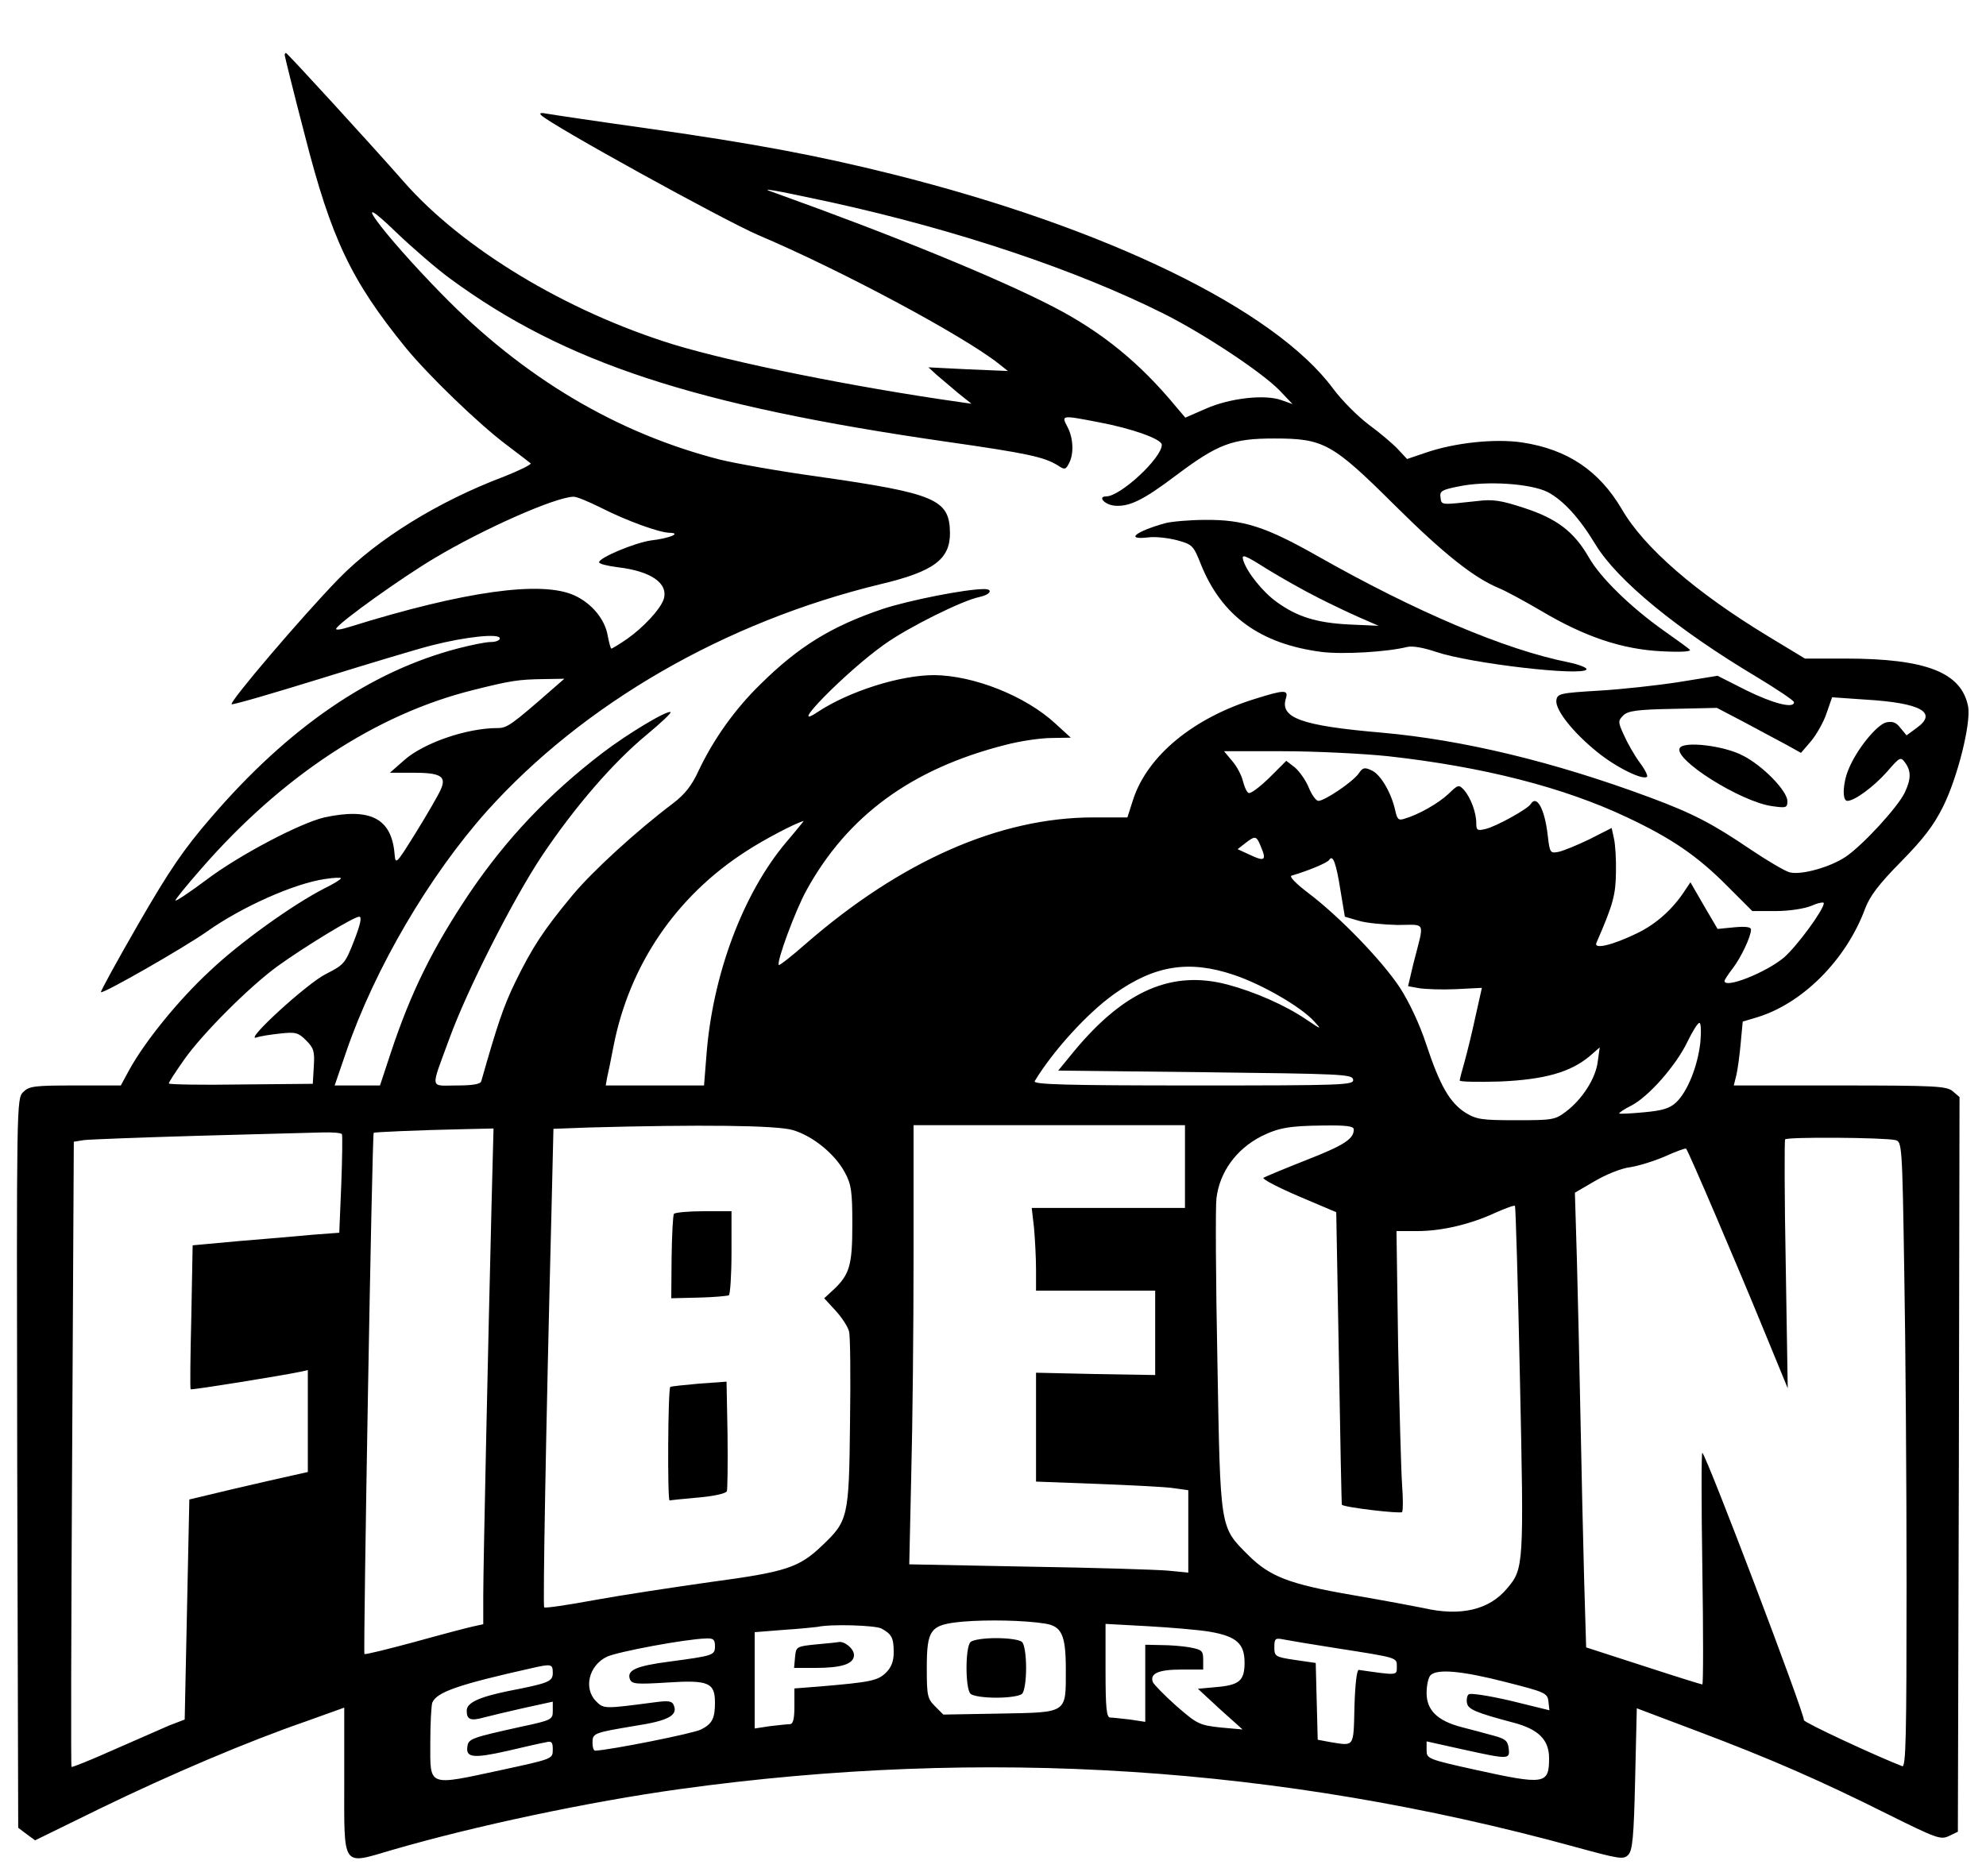 <?xml version="1.0" standalone="no"?>
<!DOCTYPE svg PUBLIC "-//W3C//DTD SVG 20010904//EN"
 "http://www.w3.org/TR/2001/REC-SVG-20010904/DTD/svg10.dtd">
<svg version="1.0" xmlns="http://www.w3.org/2000/svg"
 width="600pt" height="567pt" viewBox="0 0 600 567"
 preserveAspectRatio="xMidYMid meet">

<g transform="translate(0,567) scale(0.1,-0.1)"
fill="#000000" stroke="none">
<path d="M860 5504 c0 -3 27 -113 61 -243 80 -313 140 -439 305 -642 68 -83
220 -230 304 -293 36 -27 68 -52 73 -56 4 -3 -32 -21 -80 -40 -199 -75 -383
-189 -500 -309 -110 -113 -334 -376 -323 -379 5 -2 125 33 267 77 142 44 294
90 338 101 102 26 205 37 205 21 0 -6 -12 -11 -27 -11 -16 0 -59 -9 -98 -19
-266 -69 -513 -239 -747 -511 -83 -96 -126 -159 -220 -322 -64 -111 -115 -204
-113 -206 6 -6 252 135 320 183 106 75 265 146 358 159 26 4 47 5 47 2 0 -3
-22 -17 -49 -30 -96 -49 -258 -165 -348 -251 -95 -88 -195 -212 -242 -297
l-26 -48 -138 0 c-124 0 -139 -2 -157 -20 -20 -20 -20 -31 -18 -1121 l3 -1102
25 -19 26 -19 194 95 c218 106 447 203 623 264 l117 42 0 -220 c0 -268 -9
-255 145 -210 251 73 596 146 870 184 919 127 1811 70 2704 -175 132 -36 146
-39 160 -24 13 13 17 52 21 230 l5 213 180 -68 c223 -84 374 -150 578 -252
147 -73 160 -78 185 -66 l27 13 3 1110 2 1110 -21 18 c-19 15 -51 17 -341 17
l-320 0 8 32 c4 18 10 62 13 97 l6 64 40 12 c140 41 273 175 330 330 14 37 41
73 107 140 67 68 99 109 128 167 44 88 85 252 76 303 -20 103 -126 145 -372
145 l-121 0 -109 66 c-220 133 -377 269 -444 385 -69 117 -164 181 -301 202
-81 12 -202 0 -292 -31 l-56 -19 -28 30 c-15 16 -55 50 -88 74 -33 25 -81 73
-107 108 -177 240 -685 487 -1333 649 -228 57 -423 93 -725 136 -157 22 -298
43 -315 46 -20 4 -27 3 -20 -4 30 -30 549 -316 655 -362 250 -106 616 -302
726 -388 l29 -23 -120 5 -120 6 25 -23 c14 -12 44 -37 65 -55 l40 -32 -35 5
c-324 46 -688 120 -865 174 -324 100 -639 290 -817 494 -93 106 -350 387 -354
387 -2 0 -4 -3 -4 -6z m1650 -445 c382 -84 741 -204 1008 -338 121 -61 293
-175 347 -230 l40 -42 -34 12 c-50 18 -156 6 -228 -26 l-62 -27 -28 33 c-110
133 -224 226 -371 302 -166 86 -481 215 -832 341 -40 14 -41 15 -10 10 19 -3
96 -19 170 -35z m-1150 -231 c346 -254 737 -383 1501 -493 245 -35 294 -46
336 -72 19 -13 23 -12 32 6 16 28 14 77 -4 111 -19 36 -19 36 95 14 101 -19
190 -51 190 -68 0 -40 -125 -156 -168 -156 -27 0 -5 -25 25 -28 44 -4 86 16
184 90 129 97 172 113 299 113 149 0 175 -14 365 -203 146 -145 238 -218 313
-249 20 -8 79 -40 130 -70 130 -77 242 -115 362 -121 60 -3 91 -1 85 5 -5 5
-41 31 -78 57 -99 70 -192 160 -227 222 -45 78 -97 117 -195 149 -70 23 -95
27 -142 21 -111 -12 -108 -13 -111 11 -3 19 4 23 54 33 84 18 219 9 270 -17
47 -25 95 -77 144 -158 66 -109 248 -258 488 -401 61 -37 112 -71 112 -76 0
-20 -63 -4 -144 36 l-87 44 -117 -19 c-64 -10 -173 -22 -242 -26 -117 -7 -125
-9 -128 -29 -4 -29 51 -98 123 -156 56 -46 139 -87 151 -75 3 3 -7 23 -23 44
-16 22 -37 59 -47 82 -18 39 -18 43 -2 59 14 14 41 18 150 20 l133 3 84 -44
c46 -25 103 -55 127 -68 l43 -24 30 35 c16 19 38 57 47 84 l17 49 101 -7 c167
-10 220 -39 154 -86 l-30 -22 -19 23 c-13 17 -24 20 -43 16 -29 -8 -89 -82
-113 -141 -18 -42 -20 -96 -4 -96 22 0 79 42 120 88 39 45 41 46 55 27 18 -25
18 -49 -2 -91 -21 -43 -125 -157 -178 -193 -46 -31 -134 -56 -169 -47 -13 3
-66 34 -118 69 -115 78 -174 109 -306 158 -288 107 -562 173 -807 195 -246 21
-310 45 -291 104 8 26 -5 26 -91 -1 -189 -58 -328 -173 -371 -306 l-17 -53
-103 0 c-283 0 -582 -132 -870 -383 -42 -37 -78 -65 -80 -63 -8 8 49 163 83
225 124 226 318 368 601 440 45 12 108 21 140 21 l58 1 -47 43 c-90 83 -246
145 -366 146 -103 0 -257 -49 -351 -111 -100 -67 85 122 201 204 71 51 236
133 287 143 33 7 43 24 14 24 -56 0 -227 -34 -306 -60 -154 -52 -254 -113
-370 -228 -76 -74 -141 -165 -186 -260 -21 -46 -42 -72 -77 -99 -109 -82 -245
-206 -306 -280 -87 -105 -120 -156 -171 -260 -36 -74 -54 -128 -103 -300 -2
-9 -26 -13 -74 -13 -83 0 -80 -16 -23 140 54 149 193 423 281 555 98 146 214
281 316 365 42 35 74 65 72 68 -8 8 -130 -65 -207 -124 -163 -125 -289 -259
-398 -419 -113 -168 -179 -301 -241 -488 l-32 -97 -69 0 -68 0 35 102 c86 251
251 532 425 727 292 325 719 572 1190 686 160 38 209 75 209 154 -1 102 -42
120 -399 171 -117 16 -250 40 -295 51 -313 80 -595 248 -842 501 -179 183
-291 335 -138 187 49 -47 123 -111 164 -141z m457 -693 c77 -39 176 -75 207
-75 36 -1 -3 -17 -57 -23 -49 -7 -157 -52 -157 -66 0 -5 25 -11 56 -15 102
-12 154 -49 139 -97 -10 -30 -62 -86 -111 -120 -23 -16 -45 -29 -47 -29 -2 0
-7 18 -11 39 -8 49 -48 98 -101 122 -99 45 -331 13 -678 -95 -28 -9 -45 -11
-41 -5 12 21 200 155 296 212 147 88 363 184 420 186 9 1 47 -15 85 -34z
m-143 -543 c-130 -114 -142 -122 -171 -122 -93 0 -224 -45 -283 -98 l-42 -37
71 0 c83 0 101 -11 82 -52 -7 -16 -40 -73 -74 -128 -61 -98 -62 -99 -65 -65
-9 107 -73 140 -212 110 -73 -17 -258 -114 -357 -189 -51 -38 -93 -66 -93 -62
0 4 35 47 78 96 244 280 528 467 822 540 112 28 135 32 215 33 l60 1 -31 -27z
m2519 -207 c288 -32 531 -94 723 -185 134 -63 213 -117 303 -208 l75 -75 70 0
c41 0 87 7 109 16 20 9 37 12 37 8 0 -20 -81 -130 -120 -164 -53 -45 -180 -96
-180 -71 0 3 11 20 25 38 25 33 55 96 55 117 0 8 -16 10 -50 7 l-51 -5 -41 70
-41 71 -16 -24 c-37 -57 -87 -102 -145 -130 -74 -36 -132 -50 -123 -29 51 117
58 145 59 212 1 40 -2 86 -6 103 l-7 32 -67 -34 c-37 -18 -79 -35 -93 -38 -25
-5 -27 -4 -33 49 -9 80 -33 124 -51 96 -8 -15 -106 -69 -137 -76 -25 -6 -28
-4 -28 18 0 32 -17 77 -37 100 -16 17 -18 16 -47 -12 -31 -29 -91 -63 -133
-75 -18 -6 -22 -2 -28 26 -12 53 -44 108 -71 120 -21 10 -27 9 -39 -9 -17 -25
-103 -83 -122 -83 -7 0 -20 18 -29 40 -9 22 -28 49 -42 61 l-26 20 -52 -52
c-29 -28 -57 -49 -62 -45 -6 3 -13 20 -17 36 -4 17 -18 44 -32 60 l-25 30 177
0 c97 0 240 -7 318 -15z m-1817 -259 c-131 -155 -224 -402 -242 -648 l-7 -88
-149 0 -148 0 4 23 c3 12 12 56 20 98 48 243 188 450 399 586 53 35 154 88
175 92 1 1 -22 -28 -52 -63z m1434 -16 c17 -40 10 -44 -34 -23 l-37 17 23 18
c31 24 34 23 48 -12z m240 -132 l13 -78 41 -12 c22 -7 76 -12 118 -13 88 0 82
16 48 -117 l-16 -68 33 -6 c18 -3 68 -5 111 -3 l79 4 -19 -85 c-10 -47 -25
-108 -33 -137 -8 -28 -15 -54 -15 -58 0 -4 55 -5 123 -3 134 6 211 28 269 76
l31 27 -6 -43 c-6 -50 -46 -113 -96 -151 -33 -25 -41 -26 -150 -26 -104 0
-120 2 -154 23 -47 30 -77 82 -118 206 -20 61 -51 127 -80 172 -55 83 -183
215 -277 286 -37 28 -58 50 -50 52 51 15 109 39 114 48 11 17 21 -11 34 -94z
m-2980 -150 c-27 -69 -30 -73 -85 -101 -57 -28 -251 -206 -210 -192 11 4 43 9
72 12 46 5 54 3 78 -21 23 -23 26 -33 23 -79 l-3 -52 -217 -2 c-120 -2 -218 0
-218 3 0 4 21 36 47 73 56 79 196 219 281 281 80 58 231 150 247 150 9 0 4
-23 -15 -72z m2658 -104 c84 -28 202 -96 242 -140 24 -26 23 -26 -23 5 -63 43
-156 84 -239 106 -167 44 -310 -18 -461 -199 l-50 -61 444 -5 c412 -5 444 -6
447 -22 3 -17 -25 -18 -483 -18 -386 0 -485 3 -479 13 54 90 159 206 241 264
121 86 225 103 361 57z m1409 -204 c-8 -72 -39 -149 -73 -181 -19 -18 -41 -25
-97 -30 -40 -4 -74 -5 -75 -4 -2 2 14 13 36 24 53 27 136 122 170 193 15 31
31 57 36 57 5 1 6 -26 3 -59z m-2741 -265 c60 -18 127 -72 157 -129 19 -35 22
-57 22 -156 0 -124 -8 -152 -59 -199 l-26 -24 35 -38 c19 -21 37 -49 40 -62 4
-13 5 -138 3 -278 -3 -286 -6 -295 -85 -370 -69 -66 -109 -79 -333 -109 -113
-16 -272 -40 -354 -55 -81 -15 -149 -25 -152 -22 -4 4 5 528 22 1194 l6 252
107 4 c330 9 569 7 617 -8z m1184 -110 l0 -125 -231 0 -232 0 7 -61 c3 -34 6
-91 6 -125 l0 -64 180 0 180 0 0 -127 0 -128 -180 3 -180 4 0 -165 0 -164 187
-7 c102 -4 206 -9 230 -13 l43 -6 0 -125 0 -124 -62 6 c-35 3 -225 9 -422 12
l-359 7 6 270 c4 149 7 447 7 664 l0 393 410 0 410 0 0 -125z m510 112 c0 -29
-30 -48 -145 -93 -66 -26 -123 -50 -128 -53 -4 -4 44 -29 107 -56 l113 -48 8
-441 c4 -243 8 -442 9 -443 7 -8 178 -28 182 -22 3 5 3 41 0 81 -3 40 -8 229
-12 421 l-5 347 63 0 c73 0 160 20 237 56 30 13 56 23 58 20 2 -2 9 -238 15
-524 12 -563 12 -572 -39 -632 -54 -65 -141 -85 -253 -59 -24 5 -120 23 -213
39 -192 33 -251 56 -316 121 -86 86 -84 74 -93 584 -5 248 -6 469 -3 493 9 79
59 149 135 188 52 26 85 32 188 33 70 1 92 -2 92 -12z m-2605 -229 c-10 -408
-25 -1088 -25 -1179 l0 -87 -32 -7 c-18 -4 -98 -25 -177 -47 -78 -21 -146 -38
-150 -36 -4 2 23 1566 28 1575 1 2 132 8 274 11 l88 2 -6 -232z m-452 215 c2
-5 1 -73 -2 -153 l-6 -145 -80 -6 c-44 -4 -144 -13 -221 -19 l-142 -13 -4
-216 c-3 -119 -4 -218 -2 -219 2 -3 275 41 332 53 l22 5 0 -154 0 -154 -49
-11 c-27 -6 -107 -24 -179 -41 l-130 -31 -7 -332 -7 -333 -47 -18 c-25 -11
-101 -44 -169 -74 -67 -30 -124 -53 -126 -51 -2 2 -1 428 2 946 l5 943 31 5
c17 2 173 8 346 13 173 5 341 9 372 10 31 1 58 -1 61 -5z m4693 -18 c20 -5 21
-10 27 -396 4 -216 7 -642 7 -947 0 -459 -2 -553 -13 -549 -80 31 -297 132
-297 139 0 25 -292 794 -307 808 -3 3 -3 -154 0 -347 3 -194 3 -353 0 -353 -3
0 -83 25 -178 56 l-173 56 -6 202 c-3 110 -8 329 -11 486 -3 157 -8 375 -11
485 l-6 201 60 35 c34 20 81 39 107 42 26 4 74 19 106 33 33 15 61 25 63 23 7
-7 156 -356 233 -544 l74 -180 -6 372 c-4 205 -4 376 -2 380 5 8 296 6 333 -2z
m-2569 -1461 c51 -8 63 -35 63 -139 0 -134 7 -129 -199 -133 l-171 -3 -25 25
c-23 23 -25 32 -25 114 0 120 10 133 111 142 73 6 183 4 246 -6z m-494 -15
c31 -17 37 -28 37 -72 0 -27 -7 -45 -23 -61 -25 -25 -48 -29 -199 -42 l-78 -6
0 -54 c0 -39 -4 -54 -14 -54 -7 0 -34 -3 -60 -6 l-46 -7 0 146 0 145 88 7 c48
3 94 8 102 9 39 9 174 5 193 -5z m994 -10 c79 -14 103 -36 103 -93 0 -55 -16
-68 -86 -74 l-55 -5 67 -62 68 -61 -67 6 c-63 7 -70 10 -133 65 -36 32 -68 65
-71 72 -10 26 17 38 85 38 l67 0 0 30 c0 27 -4 30 -40 37 -22 4 -61 7 -87 7
l-48 1 0 -116 0 -117 -46 7 c-26 3 -53 6 -60 6 -11 0 -14 29 -14 141 l0 142
128 -7 c70 -4 155 -11 189 -17z m-1497 -43 c0 -28 -4 -29 -138 -47 -100 -13
-129 -26 -119 -53 6 -15 19 -16 115 -10 123 8 142 -1 142 -61 0 -47 -8 -64
-42 -81 -22 -12 -279 -63 -320 -64 -5 0 -8 11 -8 24 0 29 4 30 129 51 98 15
129 31 117 61 -5 14 -15 16 -59 10 -152 -20 -153 -20 -176 3 -39 39 -22 109
33 135 33 15 235 53 299 55 22 1 27 -3 27 -23z m1875 -6 c191 -30 185 -28 185
-57 0 -26 3 -26 -115 -9 -6 0 -11 -44 -13 -111 -3 -125 1 -119 -74 -107 l-37
7 -3 116 -3 116 -62 9 c-61 9 -63 11 -63 39 0 26 3 28 28 23 15 -3 86 -15 157
-26z m-2365 -75 c0 -26 -11 -31 -135 -55 -87 -18 -125 -35 -125 -59 0 -27 11
-32 51 -21 19 5 73 18 122 29 l87 19 0 -28 c0 -26 -3 -28 -97 -48 -149 -33
-158 -36 -161 -60 -5 -33 18 -36 120 -13 51 12 103 24 116 26 19 5 22 1 22
-22 0 -28 -1 -28 -153 -61 -228 -49 -217 -53 -217 83 0 57 3 111 6 120 13 32
80 55 299 104 61 14 65 13 65 -14z m2880 -28 c118 -30 125 -33 128 -58 l3 -27
-118 29 c-65 15 -122 24 -126 19 -5 -4 -7 -16 -5 -26 3 -19 26 -29 139 -59 77
-20 109 -52 109 -108 0 -79 -13 -81 -222 -35 -145 32 -148 34 -148 59 l0 27
108 -24 c141 -31 144 -31 140 3 -3 23 -10 29 -48 39 -25 7 -67 18 -94 25 -73
19 -106 51 -106 103 0 23 5 47 12 54 20 20 96 13 228 -21z"/>
<path d="M3520 4089 c-89 -25 -122 -51 -52 -43 20 3 59 -1 86 -8 48 -13 51
-15 74 -73 63 -157 180 -241 365 -265 65 -8 198 0 258 15 16 4 50 -2 88 -15
104 -35 441 -74 454 -53 3 5 -22 15 -56 22 -190 38 -461 153 -757 321 -157 89
-224 110 -339 109 -47 0 -102 -5 -121 -10z m460 -224 c41 -21 100 -49 130 -62
l55 -24 -90 4 c-97 5 -156 23 -218 68 -42 30 -90 90 -101 126 -6 20 3 17 71
-26 44 -27 113 -66 153 -86z"/>
<path d="M5075 3410 c-21 -34 184 -163 279 -176 42 -6 46 -5 46 15 0 31 -75
108 -135 138 -57 30 -177 44 -190 23z"/>
<path d="M2036 2002 c-3 -5 -6 -64 -7 -132 l-1 -123 83 2 c46 1 87 5 91 7 4 3
8 61 8 130 l0 124 -84 0 c-47 0 -87 -4 -90 -8z"/>
<path d="M2112 1489 c-45 -4 -84 -8 -87 -10 -7 -7 -9 -344 -2 -343 4 1 43 5
88 9 46 4 82 12 85 19 2 6 3 84 2 171 l-3 160 -83 -6z"/>
<path d="M2932 708 c-16 -16 -16 -140 0 -156 7 -7 40 -12 78 -12 38 0 71 5 78
12 7 7 12 40 12 78 0 38 -5 71 -12 78 -7 7 -40 12 -78 12 -38 0 -71 -5 -78
-12z"/>
<path d="M2465 701 c-59 -6 -60 -7 -63 -38 l-3 -33 65 0 c79 0 116 12 116 39
0 19 -29 43 -47 39 -4 -1 -35 -4 -68 -7z"/>
</g>
</svg>
